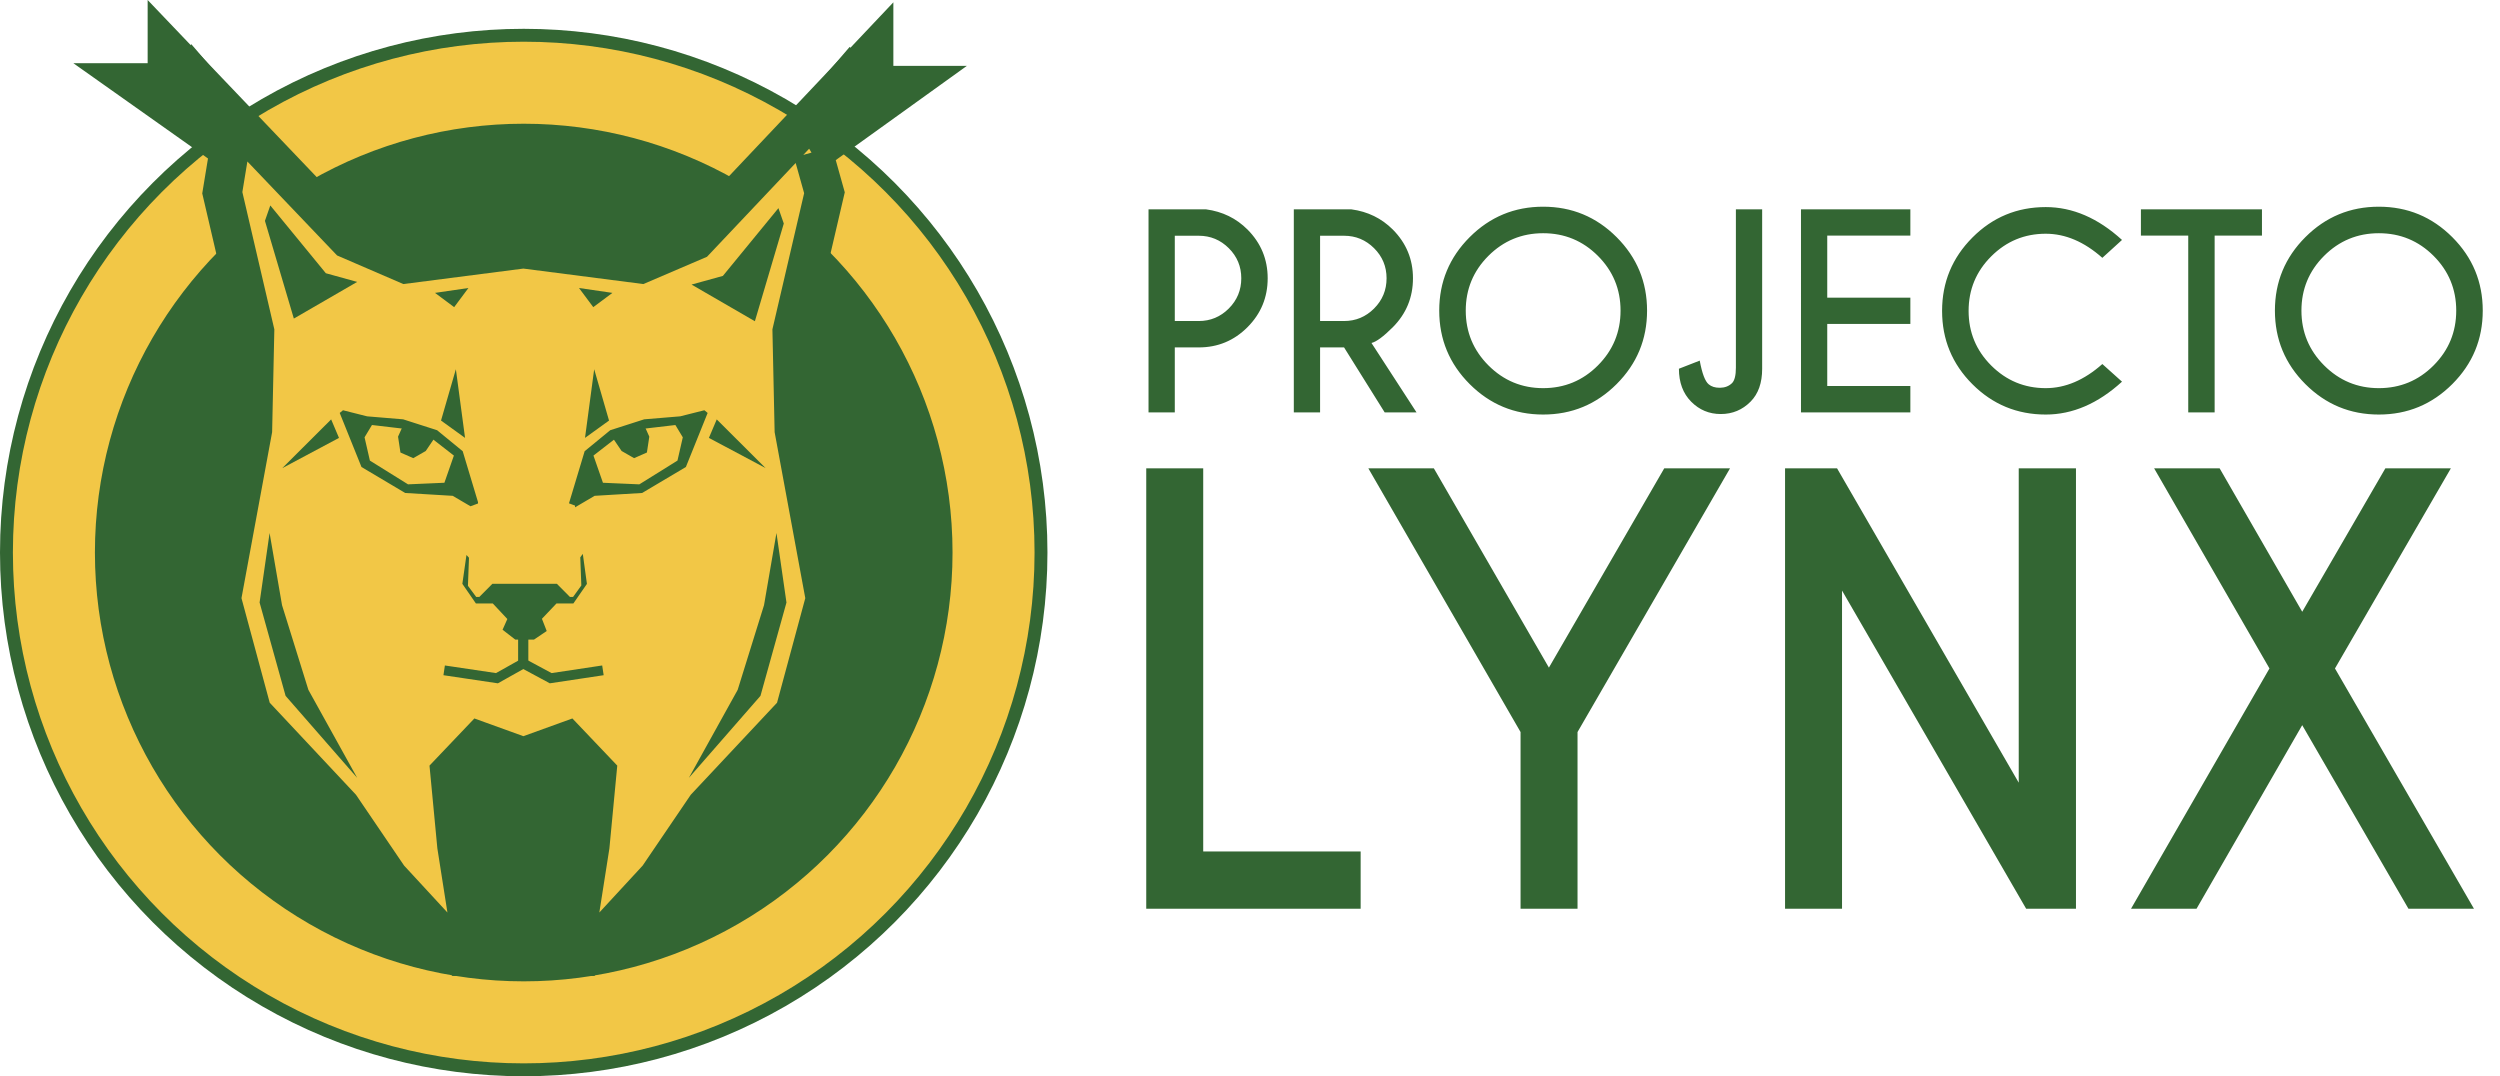 <svg xmlns="http://www.w3.org/2000/svg" width="762.047" height="328.064" viewBox="0 0 762.047 328.064"><path d="M358.099 105.899v19.803h-8.006V63.817h17.56c4.976.671 9.179 2.721 12.609 6.15 4.1 4.126 6.15 9.077 6.15 14.852 0 5.828-2.05 10.798-6.15 14.91-4.1 4.113-9.051 6.169-14.852 6.169h-7.311zm0-34.037v25.992h7.31c3.558 0 6.607-1.27 9.147-3.81s3.81-5.614 3.81-9.225c0-3.583-1.27-6.639-3.81-9.167-2.54-2.527-5.589-3.791-9.147-3.791h-7.31zm51.596 34.037h-7.31v19.803h-8.006V63.817h17.56c4.976.671 9.179 2.721 12.609 6.15 4.1 4.126 6.15 9.077 6.15 14.852 0 5.828-2.051 10.805-6.15 14.93-2.837 2.837-5.003 4.435-6.498 4.796l13.73 21.157h-9.708l-12.377-19.803zm-7.31-34.037v25.992h7.31c3.558 0 6.607-1.27 9.147-3.81 2.539-2.54 3.81-5.614 3.81-9.225 0-3.583-1.271-6.639-3.81-9.167-2.54-2.527-5.589-3.791-9.147-3.791h-7.31zm90.388.426c6.189 6.188 9.283 13.653 9.283 22.394s-3.094 16.206-9.283 22.395c-6.188 6.188-13.652 9.283-22.395 9.283-8.74 0-16.205-3.094-22.395-9.283-6.188-6.188-9.281-13.653-9.281-22.395s3.094-16.206 9.281-22.394c6.189-6.188 13.654-9.283 22.395-9.283 8.743 0 16.208 3.095 22.395 9.283zm-22.394-1.199c-6.523 0-12.086 2.301-16.689 6.904-4.602 4.603-6.904 10.167-6.904 16.689 0 6.524 2.309 12.094 6.924 16.709 4.615 4.616 10.172 6.923 16.67 6.923 6.523 0 12.088-2.308 16.689-6.923 4.604-4.615 6.904-10.185 6.904-16.709 0-6.523-2.301-12.086-6.904-16.689-4.602-4.603-10.167-6.904-16.69-6.904zm66.758 41.346c0 4.281-1.174 7.607-3.52 9.979-2.502 2.527-5.531 3.791-9.09 3.791-3.533 0-6.543-1.257-9.031-3.771-2.488-2.514-3.732-5.86-3.732-10.037l6.344-2.475c.721 3.919 1.637 6.33 2.746 7.232.824.696 1.934 1.044 3.326 1.044h.154c1.471-.025 2.682-.503 3.637-1.431.773-.799 1.16-2.359 1.16-4.68v-48.27h8.006v48.618zm45.175-48.618v8.006h-25.334v18.914h25.334v8.006h-25.334v18.914h25.334v8.045h-33.34V63.817h33.34zm58.52 47.148l5.994 5.376c-7.322 6.678-15.07 10.018-23.244 10.018-8.742 0-16.193-3.081-22.355-9.244-6.164-6.163-9.244-13.615-9.244-22.355 0-8.715 3.08-16.167 9.244-22.356 6.162-6.188 13.613-9.282 22.355-9.282 8.174 0 15.922 3.339 23.244 10.017l-5.994 5.454c-5.52-4.898-11.27-7.349-17.25-7.349-6.473 0-12.01 2.295-16.613 6.885-4.602 4.59-6.904 10.133-6.904 16.631 0 6.523 2.303 12.081 6.904 16.67 4.604 4.59 10.141 6.885 16.613 6.885 5.98-.001 11.73-2.45 17.25-7.35zm34.229-39.141v53.878h-8.045V71.824H652.59v-8.006h36.898v8.006h-14.427zm72.445.464c6.188 6.188 9.281 13.653 9.281 22.394s-3.094 16.206-9.281 22.395c-6.189 6.188-13.654 9.283-22.395 9.283-8.742 0-16.207-3.094-22.395-9.283-6.189-6.188-9.283-13.653-9.283-22.395s3.094-16.206 9.283-22.394c6.188-6.188 13.652-9.283 22.395-9.283 8.741 0 16.205 3.095 22.395 9.283zm-22.395-1.199c-6.523 0-12.088 2.301-16.689 6.904-4.604 4.603-6.904 10.167-6.904 16.689 0 6.524 2.307 12.094 6.924 16.709 4.615 4.616 10.172 6.923 16.67 6.923 6.523 0 12.086-2.308 16.689-6.923 4.602-4.615 6.902-10.185 6.902-16.709 0-6.523-2.301-12.086-6.902-16.689-4.604-4.603-10.166-6.904-16.69-6.904zM349.396 277V142.765h17.366v116.783h47.989V277h-65.355zm114.098-53.862L417.1 142.765h19.967l35.068 60.74 35.152-60.74h20.053l-46.479 80.373V277h-17.367v-53.862zm80.625-80.373h15.855l55.373 95.81v-95.81h17.449V277H617.61l-56.125-96.984V277h-17.367V142.765zM649.576 277l42.199-73.242-35.152-60.992h19.967l25.17 43.71 25.336-43.71h19.967l-35.32 60.992L754.111 277h-19.969l-32.383-55.959L669.543 277h-19.967z" fill="#363"/><circle fill="#363" cx="159.641" cy="168.424" r="159.641"/><circle fill="none" stroke="#F2C746" stroke-width="25" stroke-miterlimit="10" cx="159.641" cy="168.424" r="143.209"/><path fill="#F2C746" d="M247.847 46.387l3.458 12.367-9.848 42.266.649 30.103 9.503 51.458-9.354 34.629-27.006 28.821-14.645 21.559-22.069 23.902h-4.017l5.279-33.641 2.122-22.324-9.09-9.551-13.578 4.809-13.579-4.809-9.09 9.551 2.121 22.324 5.281 33.641h-4.018l-22.068-23.902-14.646-21.559-27.007-28.821-9.353-34.629 9.503-51.458.648-30.103-9.847-42.266 3.458-12.367 6.844-.096 28.179 26.549 17.573 7.586 36.001-4.606 35.999 4.606 17.574-7.586 28.178-26.549z"/><path fill="none" stroke="#363" stroke-width="3" stroke-miterlimit="10" d="M159.5 201.958v-11.087 11.357l-8.022 4.501-16.089-2.397"/><path fill="#363" d="M159 194.958h3.777l3.87-2.613-1.455-3.729 4.424-4.658h5.153l4.137-5.976-1.255-9.153-.769 1.057.32 8.584-2.516 3.488h-.962l-3.972-4h-19.665l-3.972 4h-.961l-2.517-3.393.321-8.559-.77-.829-1.253 8.787 4.136 5.994h5.153l4.423 4.729-1.454 3.274 3.869 2.997H159"/><g fill="#363" stroke="#363" stroke-miterlimit="10"><path d="M145.205 153.121l-4.599-15.295-7.611-6.241-10.212-3.274-10.958-.91-7.152-1.802-.522.426 6.436 15.981 13.078 7.767 14.479.869 5.322 3.126 1.739-.647zm-9.378-5.484l-11.584.506-11.935-7.433-1.717-7.494 2.529-4.198 10.057 1.18 8.625 2.947 7.142 5.548-3.117 8.944z"/><path d="M123.177 130.199l-1.327 2.977.667 4.413 3.427 1.504 3.481-1.996 2.576-3.796z"/></g><g fill="#363" stroke="#363" stroke-miterlimit="10"><path d="M175.787 153.768l5.321-3.126 14.481-.869 13.076-7.767 6.436-15.981-.522-.426-7.152 1.802-10.957.91-10.214 3.274-7.61 6.241-4.598 15.295 1.739.647zm4.522-15.074l7.142-5.548 8.626-2.947 10.056-1.18 2.53 4.198-1.717 7.494-11.936 7.433-11.584-.506-3.117-8.944z"/><path d="M196.076 130.199l1.326 2.977-.666 4.413-3.427 1.504-3.48-1.996-2.579-3.796z"/></g><path fill="none" stroke="#363" stroke-width="12" stroke-miterlimit="10" d="M247.839 46.389l28.269-20.32h-9.795v-10.28l-54.315 57.458-16.748 7.179-35.717-4.606-35.719 4.606-17.573-7.586-55.235-57.863v10.281h-9.794l28.712 20.321-2.164 13.175 9.847 42.266-.648 30.103-9.502 51.458 9.353 34.629 27.006 28.821 14.645 21.559 22.069 23.902h4.017l-5.28-33.641-2.12-22.324 9.09-9.551 13.296 4.809 13.296-4.809 9.09 9.551-2.122 22.324-5.279 33.641h4.017l22.069-23.902 14.645-21.559 27.006-28.821 9.354-34.629-9.503-51.458-.649-30.103 9.848-42.266-3.466-12.365z"/><path fill="none" stroke="#363" stroke-width="12" stroke-miterlimit="10" d="M58 22.303l-5.665 5.666s10.377 8.602 10.377 10.376c0 1.773 4.889-4.89 4.889-4.89L58 22.303zm201.319.813l5.666 5.665s-10.377 8.604-10.377 10.377c0 1.774-4.89-4.889-4.89-4.889l9.601-11.153z"/><path d="M141.755 133.476l-7.324-5.284 4.527-15.645zm36.566 0l7.323-5.284-4.526-15.645zM89.57 97.105l-8.814-29.784 1.636-4.69 16.932 20.657 9.55 2.641zm140.53.813l8.814-29.784-1.635-4.69-16.932 20.657-9.55 2.642zm-129.161 29.925l2.388 5.633-17.278 9.212zm123.917 82.439l-14.872 26.82 21.819-24.991 7.925-28.447-3.049-21.201-3.793 22.013zm-130.854 0l14.872 26.82-21.819-24.991-7.925-28.447 3.048-21.201 3.794 22.013zm124.475-82.439l-2.389 5.633 17.28 9.212m-94.931-49.064l4.35-5.838-10.187 1.489zm42.401 0l-4.349-5.838 10.186 1.489z" fill="#363"/><path fill="none" stroke="#363" stroke-width="3" stroke-miterlimit="10" d="M159.5 201.958v-11.087 11.357l8.363 4.501 15.918-2.397"/></svg>